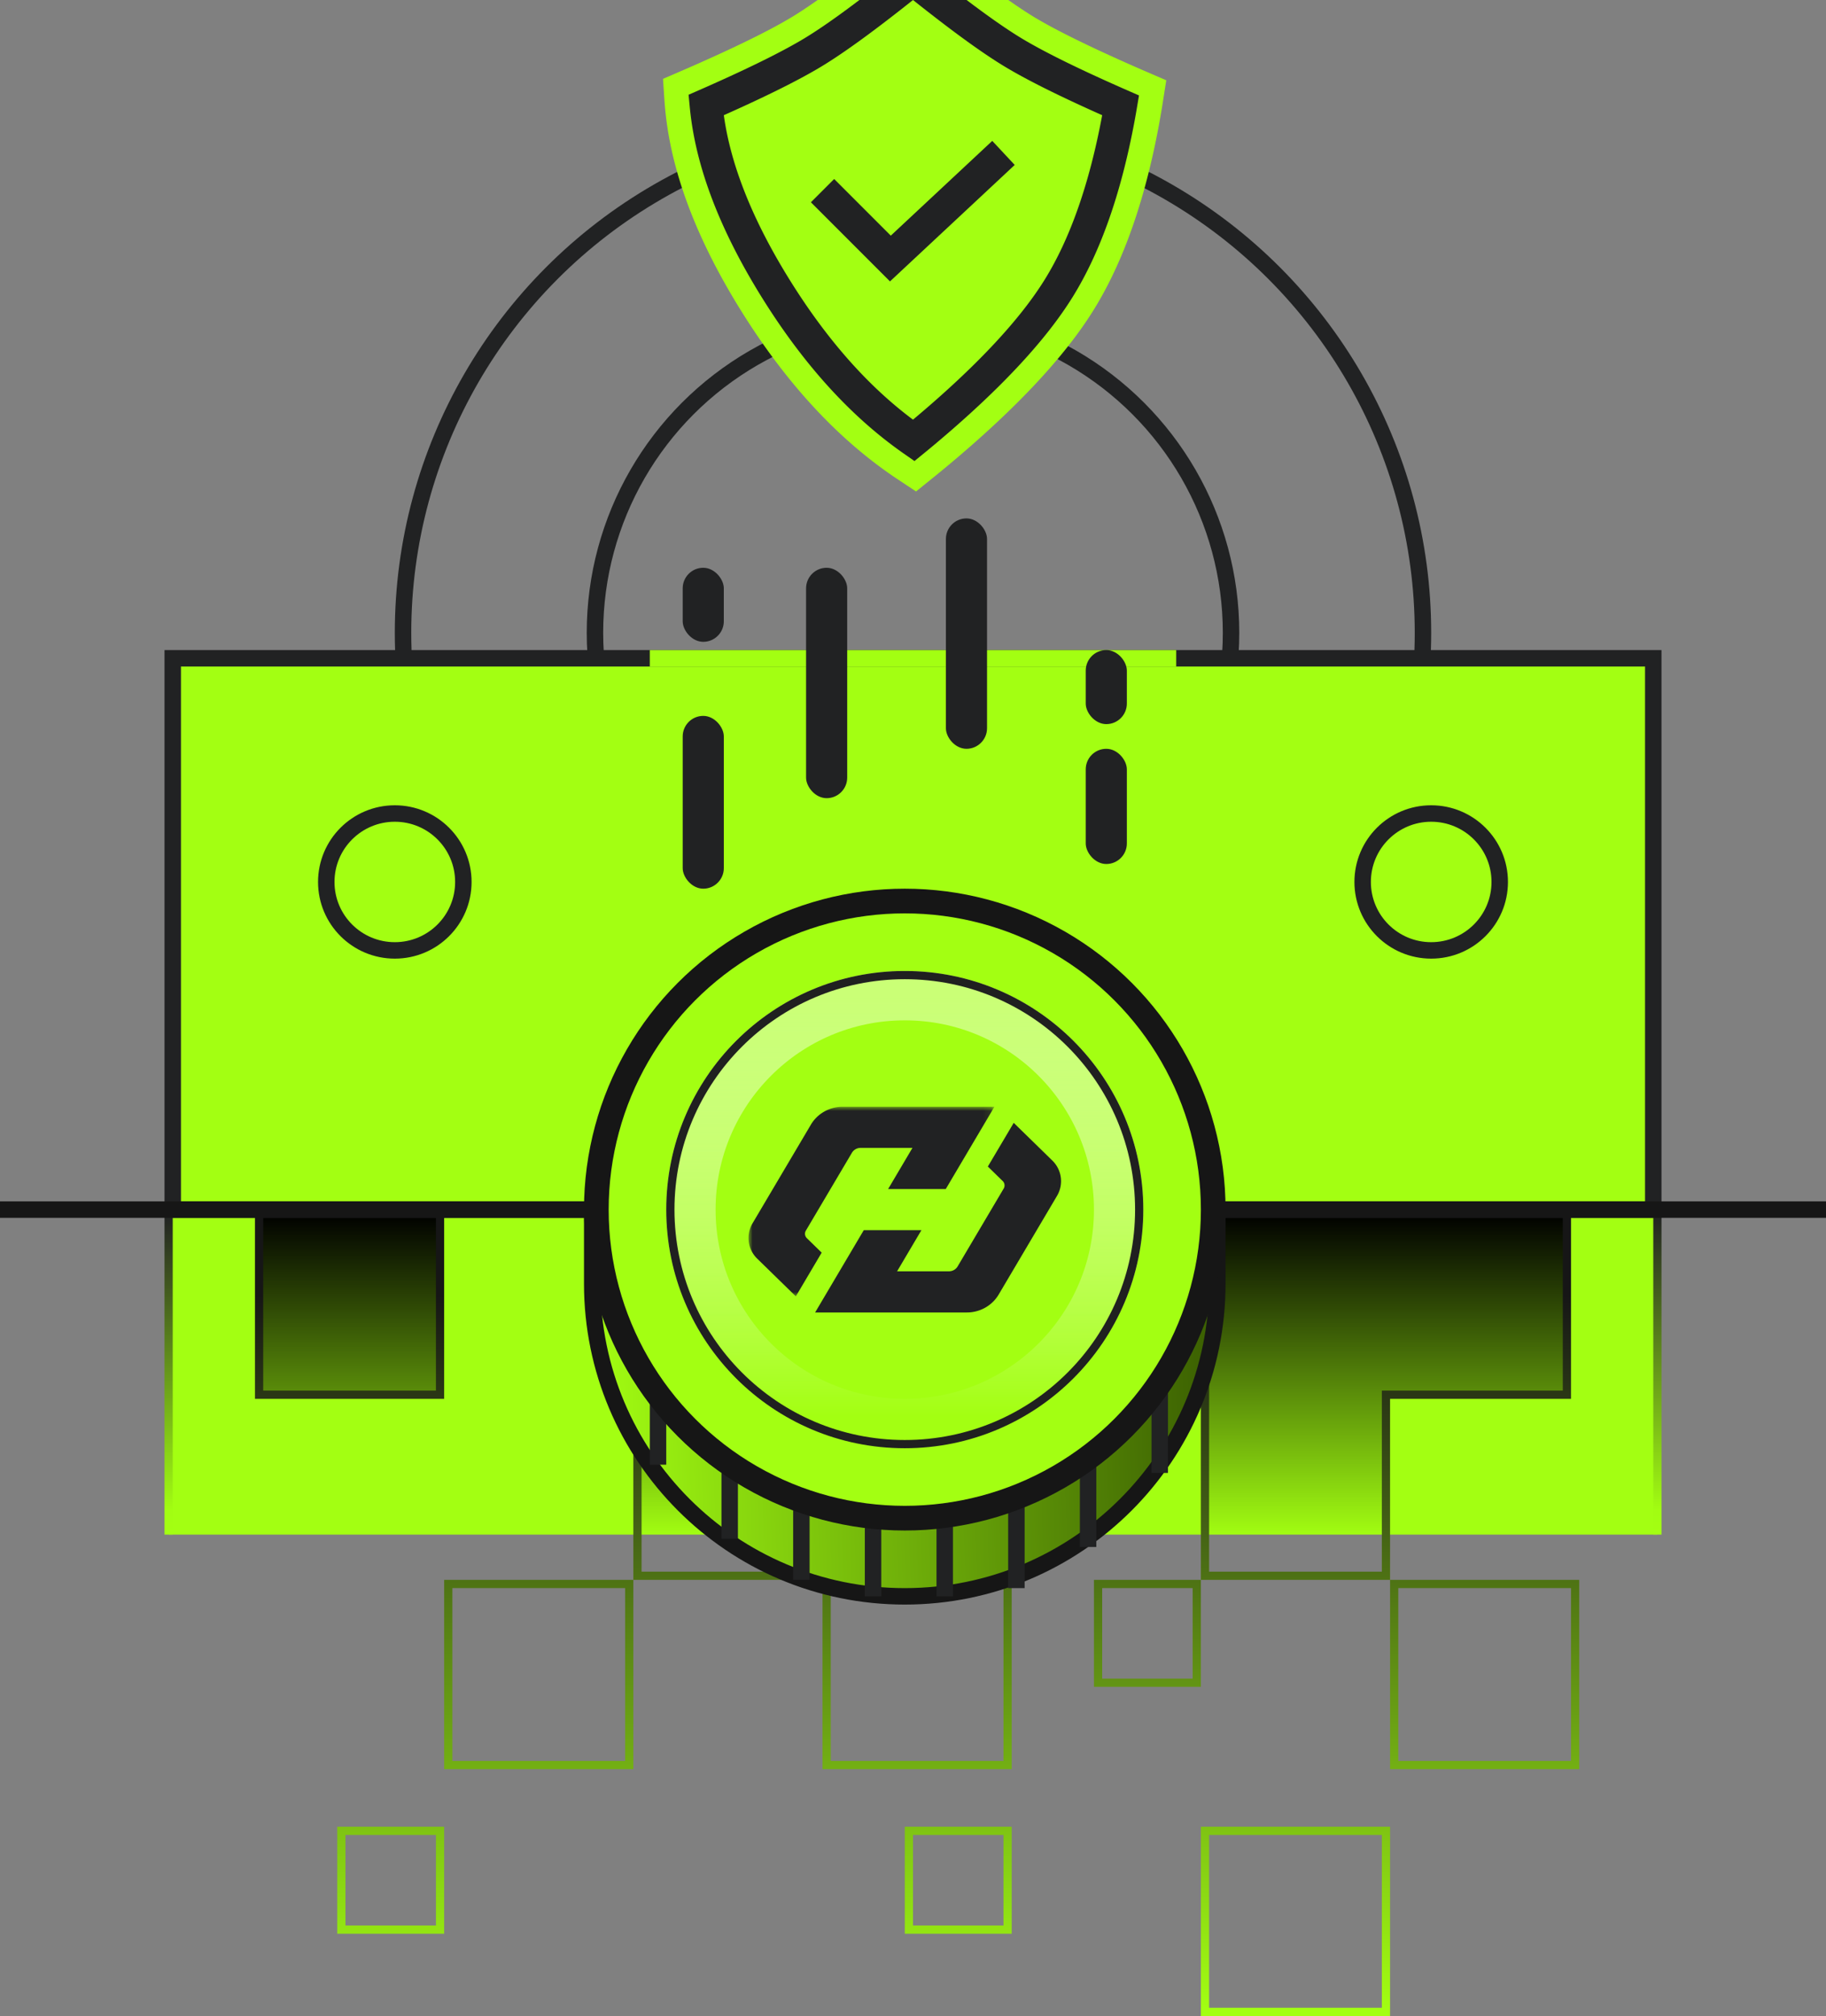 <svg width="222" height="245" viewBox="0 0 222 245" xmlns="http://www.w3.org/2000/svg" xmlns:xlink="http://www.w3.org/1999/xlink">
    <rect x="0" y="0" width="222" height="245" fill="#808080" stroke="none"/>
    <defs>
        <linearGradient x1="50%" y1="0%" x2="50%" y2="100%" id="kva7f2p8oa">
            <stop stop-color="#A3FF12" offset="0%"/>
            <stop stop-color="#A2FD12" offset="7.774%"/>
            <stop stop-color="#212223" offset="100%"/>
        </linearGradient>
        <linearGradient x1="50%" y1="0%" x2="50%" y2="40.573%" id="fqwli6z5ic">
            <stop offset="0%"/>
            <stop stop-opacity="0" offset="100%"/>
        </linearGradient>
        <linearGradient x1="50%" y1="10.232%" x2="50%" y2="100%" id="spi3pjiamb">
            <stop stop-color="#161616" offset="0%"/>
            <stop stop-color="#A3FF12" offset="100%"/>
        </linearGradient>
        <linearGradient x1="154.546%" y1="94.651%" x2="0%" y2="100%" id="t3m0lx55id">
            <stop offset="0%"/>
            <stop stop-color="#315000" offset="28.328%"/>
            <stop stop-color="#A3FF12" offset="100%"/>
        </linearGradient>
        <linearGradient x1="50%" y1=".175%" x2="50%" y2="98.285%" id="turs46b4ee">
            <stop stop-color="#FFF" stop-opacity=".423" offset="0%"/>
            <stop stop-color="#A3FF12" offset="100%"/>
        </linearGradient>
        <path id="sdkgmce8xf" d="M0 0h29.9v23.043H0z"/>
    </defs>
    <g fill="none" fill-rule="evenodd">
        <g transform="translate(20 14)">
            <ellipse stroke="#212223" stroke-width="2" cx="91" cy="62.898" rx="62" ry="61.898"/>
            <ellipse stroke="#212223" stroke-width="2" cx="91" cy="62.898" rx="38.667" ry="38.602"/>
            <path d="M181 66v67H1V66h180z" stroke="#212223" stroke-width="2" fill="#A3FF12"/>
            <path stroke="url(#kva7f2p8oa)" fill="#A3FF12" transform="matrix(1 0 0 -1 0 306)" d="M181.5 133.5v39H.5v-39"/>
            <path fill="#A3FF12" d="M59 65h64v2H59z"/>
            <path stroke="#212223" stroke-width="4.667" fill="#212223" d="m84 125.795-9.333 41.932h32.666L98 125.795"/>
            <ellipse stroke="#212223" cx="91" cy="114.148" rx="15.833" ry="15.807"/>
            <ellipse stroke="#212223" stroke-width="2" cx="28" cy="93.182" rx="8.333" ry="8.318"/>
            <ellipse stroke="#212223" stroke-width="2" cx="154" cy="93.182" rx="8.333" ry="8.318"/>
        </g>
        <path d="M168.5 222.5v22h-22v-22h22zm-46 0v12h-12v-12h12zm-69 0v12h-12v-12h12zm23-30v22h-22v-22h22zm46 0v22h-22v-22h22zm69 0v22h-22v-22h22zm-46 0v12h-12v-12h12zm-46-23v22h-22v-22h22zm91-22v22h-22v22h-22v-44h44zm-137 0v22h-22v-22h22z" stroke="url(#spi3pjiamb)" fill="url(#fqwli6z5ic)"/>
        <rect fill="#212223" x="83" y="87" width="5" height="21" rx="2.5"/>
        <rect fill="#212223" x="98" y="69" width="5" height="28" rx="2.5"/>
        <rect fill="#212223" x="115" y="63" width="5" height="28" rx="2.5"/>
        <rect fill="#212223" x="132" y="91" width="5" height="14" rx="2.5"/>
        <rect fill="#212223" x="83" y="69" width="5" height="9" rx="2.5"/>
        <rect fill="#212223" x="132" y="79" width="5" height="9" rx="2.5"/>
        <path stroke="#161616" stroke-width="2" d="M0 147h222"/>
        <g transform="translate(71 108)">
            <path d="M39 10c12.31 0 24.93 10.238 38 30.297V48c0 10.493-4.253 19.993-11.13 26.87C58.993 81.747 49.493 86 39 86c-10.493 0-19.993-4.253-26.87-11.13C5.253 67.993 1 58.493 1 48v-7.698C14.36 20.242 26.98 10 39 10z" stroke="#161616" stroke-width="2" fill="url(#t3m0lx55id)"/>
            <path stroke="#212223" d="M8.5 58.5h1v11h-1zM17.214 67.5h1v11h-1zM25.929 72.5h1v11h-1zM34.643 74.5h1v11h-1zM43.357 74.5h1v11h-1zM52.071 73.5h1v11h-1zM60.786 68.5h1v11h-1zM69.5 59.5h1v11h-1z"/>
            <circle stroke="#161616" stroke-width="3" fill="#A3FF12" cx="39" cy="39" r="37.5"/>
            <g stroke-linejoin="square">
                <circle stroke="url(#turs46b4ee)" stroke-width="6" cx="39" cy="39" r="26"/>
                <circle stroke="#202020" cx="39" cy="39" r="28.5"/>
            </g>
            <g transform="translate(20 26.5)">
                <mask id="gv1wmo2yfg" fill="#fff">
                    <use xlink:href="#sdkgmce8xf"/>
                </mask>
                <path d="m29.9 0-3.018 5.1-2.898 4.9h-7.008l2.957-5h-6.305c-.435 0-.837.226-1.055.594l-5.6 9.464a.746.746 0 0 0 .124.916l1.8 1.757-3.142 5.312-4.687-4.574a3.496 3.496 0 0 1-.58-4.297L7.584 2.179C8.38.83 9.854 0 11.449 0H29.9z" fill="#212223" mask="url(#gv1wmo2yfg)"/>
            </g>
            <path d="m57.511 37.328-7.094 11.993c-.797 1.348-2.271 2.179-3.866 2.179H28.1l5.915-10h7.008l-2.957 5h6.305c.435 0 .837-.226 1.055-.594l5.6-9.464a.745.745 0 0 0-.124-.916l-1.802-1.759 3.145-5.31 4.686 4.574a3.496 3.496 0 0 1 .58 4.297" fill="#212223"/>
        </g>
        <path stroke="#A3FF12" stroke-width="7" d="M111-4.492c.693.564 1.419 1.148 2.179 1.753 4.506 3.584 8.05 6.172 10.64 7.75 2.588 1.574 6.46 3.5 11.605 5.792.861.383 1.69.747 2.489 1.092-.142.9-.299 1.816-.472 2.746-1.647 8.833-4.164 15.89-7.469 21.207-3.262 5.248-8.814 11.213-16.725 17.836-.702.587-1.395 1.157-2.081 1.71a50.29 50.29 0 0 1-2.258-1.588c-5.821-4.34-11.128-10.313-15.88-17.958-4.8-7.722-7.599-14.856-8.495-21.37-.12-.868-.21-1.754-.27-2.66.745-.322 1.516-.66 2.313-1.015C91.72 8.513 95.59 6.587 98.18 5.01c2.594-1.579 6.138-4.166 10.641-7.749a255.64 255.64 0 0 0 2.18-1.753z" fill="#A3FF12"/>
        <path stroke="#212223" stroke-width="4" d="M111-2.562c.405.326.82.658 1.245.997 4.57 3.636 8.167 6.257 10.795 7.857 2.626 1.598 6.552 3.556 11.774 5.881.487.217.964.428 1.43.632-.087.516-.18 1.036-.278 1.561-1.605 8.614-4.044 15.504-7.267 20.69-3.2 5.147-8.658 10.984-16.415 17.478-.403.336-.802.668-1.199.992a48.24 48.24 0 0 1-1.28-.923c-5.687-4.239-10.862-10.08-15.504-17.547-4.668-7.51-7.41-14.444-8.282-20.783a35.628 35.628 0 0 1-.175-1.507c.439-.192.886-.39 1.343-.593 5.218-2.324 9.144-4.281 11.773-5.881 2.63-1.602 6.227-4.223 10.795-7.857.425-.339.84-.67 1.245-.997z"/>
        <path stroke="#212223" stroke-width="4" d="m100 23.167 8.25 8.25L122 18.583"/>
    </g>
</svg>

